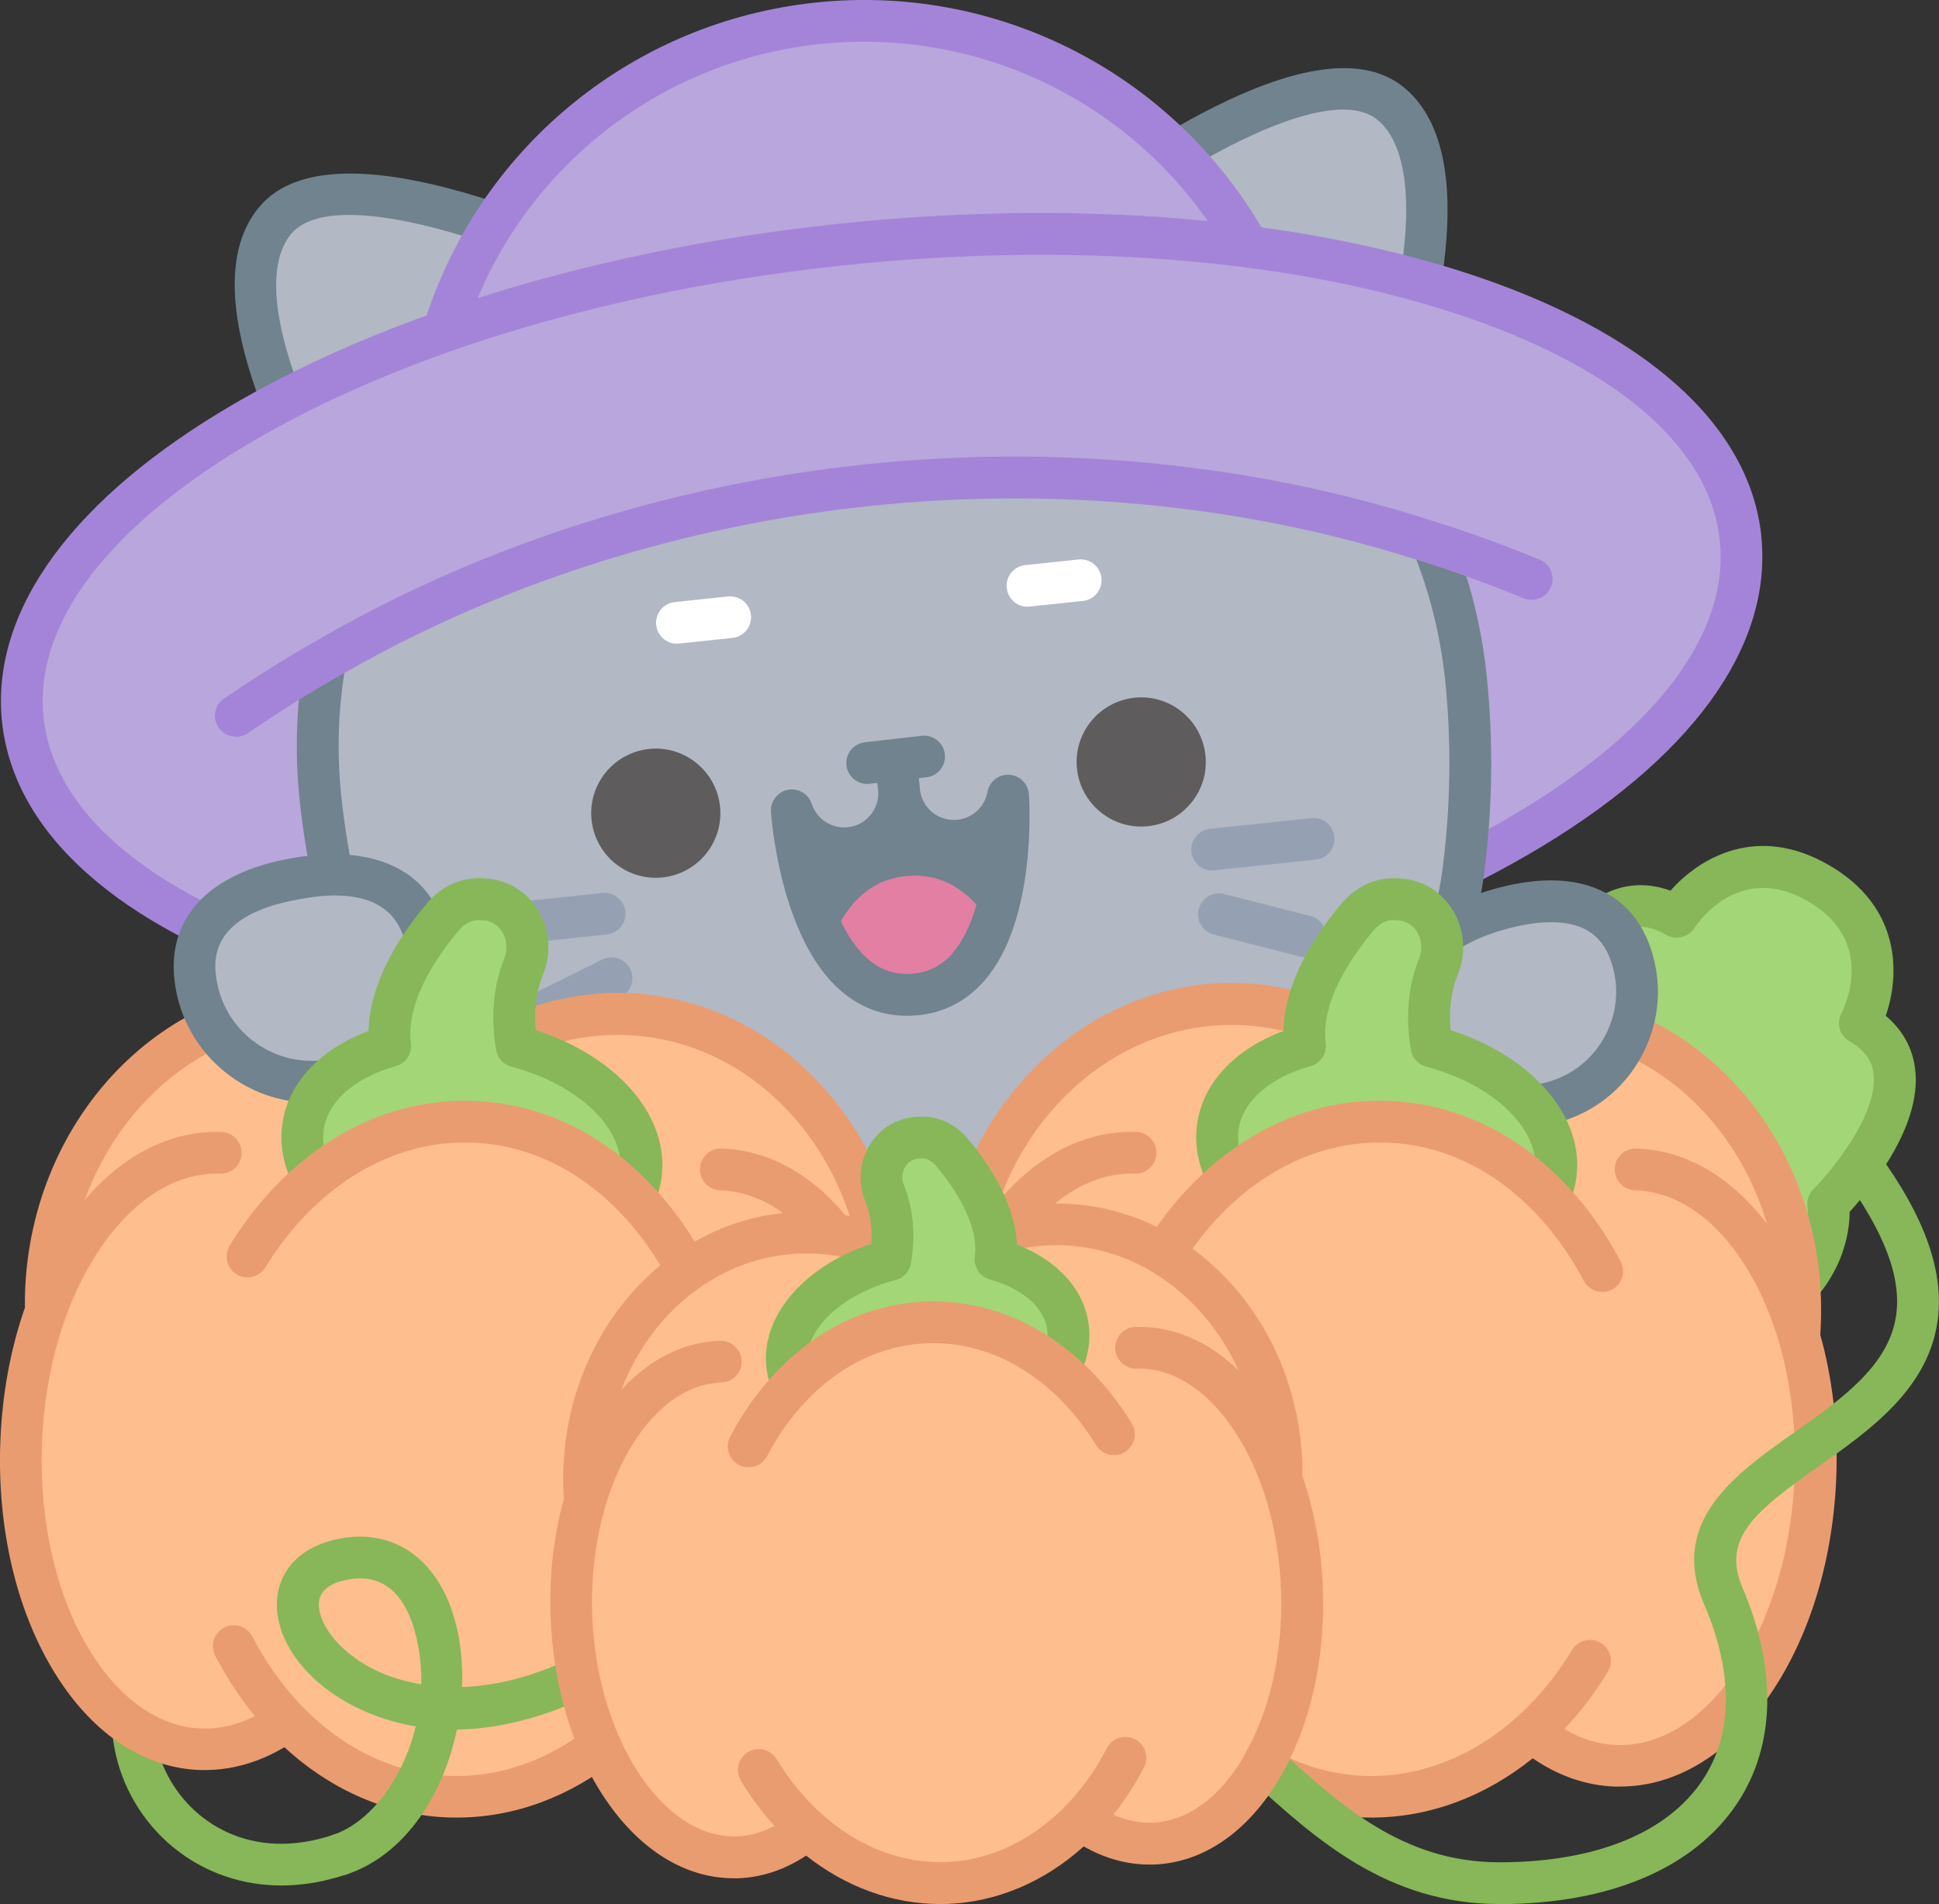 <?xml version="1.0" encoding="UTF-8"?>
<svg id="Capa_2" xmlns="http://www.w3.org/2000/svg" viewBox="0 0 220.69 216.72">
  <rect x="0" y="0" width="220.69" height="216.72" fill="#333333" stroke="none"/>
  <defs>
    <style>
      .cls-1 {
        fill: #5f5c5d;
      }

      .cls-2 {
        fill: #fff;
      }

      .cls-3 {
        fill: #b9a6dd;
      }

      .cls-4 {
        fill: #95a1b3;
      }

      .cls-5 {
        fill: #ea9c71;
      }

      .cls-6 {
        fill: #b2b8c4;
      }

      .cls-7 {
        fill: #ffbe8d;
      }

      .cls-8 {
        fill: #e27fa3;
      }

      .cls-9 {
        fill: #70838e;
      }

      .cls-10 {
        fill: #a484d8;
      }

      .cls-11 {
        fill: #a3d676;
      }

      .cls-12 {
        fill: #87b758;
      }
    </style>
  </defs>
  <g id="OBJECTS">
    <g>
      <path class="cls-12" d="M36.99,214.04c-4.5,1.02-8.89.67-12.82-1.05-4.22-1.84-7.64-5.17-9.63-9.36-3.57-7.51-2.45-18.07,8.1-24.73,1.11-.7,2.58-.37,3.28.74s.37,2.58-.74,3.28c-8.64,5.45-8.82,13.46-6.34,18.67,2.79,5.87,9.79,10.39,19.13,7.24,1.24-.42,2.59.25,3.01,1.49.42,1.24-.25,2.59-1.49,3.01-.83.28-1.66.51-2.49.7Z"/>
      <g>
        <path class="cls-6" d="M156.68,50.52l-115.81,12.22c-5.49-8.92-16.5-29.08-9.63-37.57,6.92-8.55,33.06,2.91,44.64,8.59,5.28-1.46,12.18-2.56,20.12-3.36,7.94-.88,14.9-1.24,20.37-.92,10.14-7.97,33.31-24.65,41.86-17.73,8.5,6.87,1.95,28.9-1.56,38.76Z"/>
        <g>
          <path class="cls-9" d="M38.85,64c-6.79-11.03-17.05-30.93-9.45-40.32,7.35-9.09,29.91-.69,47.54,7.96l-2.09,4.27c-21.74-10.66-37.73-14.2-41.75-9.24-4.14,5.12-.48,18.15,9.8,34.84l-4.05,2.49Z"/>
          <path class="cls-9" d="M158.92,51.32l-4.48-1.59c6.56-18.48,7.42-31.98,2.3-36.12-4.97-4.02-19.87,2.78-38.89,17.75l-2.94-3.74c15.43-12.14,35.73-25.08,44.83-17.71,9.38,7.59,3.52,29.2-.81,41.41Z"/>
        </g>
        <path class="cls-3" d="M142.1,28.1C132.63,11.1,113.65.48,93.07,2.66c-20.58,2.17-36.92,16.52-42.63,35.12C20.33,48.39.83,65.16,2.6,81.91c2.55,24.16,48.39,39.13,102.37,33.43,53.99-5.7,95.69-29.91,93.14-54.07-1.77-16.75-24.34-29.08-56.01-33.17Z"/>
        <path class="cls-10" d="M200.47,61.01c-1.34-12.67-13.24-23.3-33.52-29.92-7.12-2.32-14.99-4.06-23.38-5.21C133.13,8.15,113.36-1.88,92.83.29c-20.54,2.17-37.78,16.1-44.28,35.62-7.97,2.87-15.3,6.22-21.78,9.98C8.32,56.61-1.1,69.48.23,82.16c1.34,12.67,13.24,23.3,33.52,29.92,13.85,4.52,30.55,6.85,48.47,6.85,7.49,0,15.2-.41,22.99-1.23,26.44-2.79,50.84-10.04,68.71-20.42,18.45-10.71,27.87-23.59,26.54-36.26ZM93.33,5.02c17.43-1.84,34.25,5.98,44.13,20.14-13.15-1.31-27.4-1.23-41.98.31-14.58,1.54-28.53,4.44-41.12,8.46,6.7-15.92,21.53-27.08,38.96-28.92ZM171.55,93.17c-17.31,10.05-41.04,17.08-66.83,19.8-25.79,2.72-50.46.8-69.49-5.41-18.39-6-29.14-15.2-30.27-25.9-1.13-10.7,7.46-21.94,24.19-31.65,17.31-10.05,41.04-17.08,66.83-19.8,7.65-.81,15.19-1.21,22.53-1.21,17.4,0,33.58,2.25,46.96,6.62,18.39,6,29.14,15.2,30.27,25.9,1.13,10.7-7.46,21.94-24.19,31.65Z"/>
        <path class="cls-6" d="M166.84,77.09c.77,7.34.67,14.76-.31,22.27-1.92,14.66-12.07,26.84-26.17,31.28-10.89,3.43-21.91,5.73-33.04,6.9-11.13,1.18-22.38,1.23-33.75.15-14.72-1.4-27.19-11.19-32.13-25.13-2.53-7.14-4.18-14.38-4.95-21.71-.52-4.88-.44-10.27.56-15.79.45-.26.9-.53,1.36-.78,36.69-20.86,83.16-25.72,123.36-12.91.41.13.83.26,1.23.39,2.13,5.19,3.33,10.45,3.85,15.33Z"/>
        <g>
          <path class="cls-9" d="M114.73,90.55s.58,8.25-1.84,14.81c-1.52,4.1-4.22,7.52-8.99,7.85-4.38.3-7.39-2.24-9.45-5.65-3.75-6.22-4.34-15.33-4.34-15.33.87,2.67,3.46,4.51,6.38,4.31,3.45-.23,6.05-3.22,5.82-6.67.23,3.45,3.22,6.05,6.68,5.82,2.92-.2,5.23-2.38,5.74-5.13Z"/>
          <path class="cls-8" d="M112.89,105.36c-1.52,4.1-4.22,7.52-8.99,7.85-4.38.3-7.39-2.24-9.45-5.65,1.51-4.1,4.21-7.54,8.98-7.87,4.39-.29,7.4,2.25,9.46,5.67Z"/>
        </g>
        <path class="cls-9" d="M89.77,140.84c-5.46,0-10.95-.26-16.43-.78-15.52-1.47-28.92-11.95-34.15-26.7-2.58-7.27-4.29-14.76-5.08-22.26-.58-5.53-.39-11.07.59-16.46l4.68.84c-.89,4.95-1.07,10.03-.54,15.12.75,7.13,2.38,14.25,4.83,21.17,4.61,13.01,16.43,22.25,30.12,23.55,11.16,1.06,22.35,1.01,33.28-.15,10.92-1.15,21.88-3.44,32.57-6.81,13.11-4.13,22.74-15.64,24.53-29.32.95-7.28,1.05-14.59.3-21.71-.54-5.09-1.78-10.03-3.68-14.68l4.4-1.8c2.08,5.07,3.43,10.45,4.01,15.99.79,7.5.69,15.18-.32,22.83-2.03,15.51-12.95,28.56-27.82,33.24-10.99,3.46-22.27,5.81-33.5,7-5.87.62-11.82.93-17.8.93Z"/>
        <g>
          <g>
            <path class="cls-4" d="M137.96,99.08c-1.2,0-2.23-.91-2.36-2.13-.14-1.31.81-2.48,2.11-2.61l11.55-1.22c1.3-.14,2.47.81,2.61,2.11.14,1.31-.81,2.48-2.11,2.61l-11.55,1.22c-.08,0-.17.01-.25.01Z"/>
            <path class="cls-4" d="M148.56,108.94c-.19,0-.39-.02-.59-.07l-9.82-2.5c-1.27-.32-2.04-1.62-1.72-2.89.32-1.27,1.62-2.04,2.89-1.72l9.82,2.5c1.27.32,2.04,1.62,1.72,2.89-.27,1.08-1.24,1.79-2.3,1.79Z"/>
          </g>
          <g>
            <path class="cls-4" d="M57.27,107.6c-1.2,0-2.23-.91-2.36-2.13-.14-1.31.81-2.48,2.11-2.61l11.55-1.22c1.29-.14,2.48.81,2.61,2.11.14,1.31-.81,2.48-2.11,2.61l-11.55,1.22c-.08,0-.17.01-.25.01Z"/>
            <path class="cls-4" d="M60.52,118.23c-.87,0-1.72-.48-2.13-1.32-.58-1.18-.1-2.6,1.07-3.19l9.08-4.5c1.17-.58,2.6-.1,3.19,1.07.58,1.18.1,2.6-1.07,3.19l-9.08,4.5c-.34.17-.7.25-1.05.25Z"/>
          </g>
        </g>
        <path class="cls-10" d="M26.84,83.84c-.76,0-1.5-.36-1.96-1.03-.74-1.08-.47-2.56.62-3.3,2.63-1.8,5.46-3.61,8.4-5.36.73-.43,1.38-.81,1.98-1.14.46-.27.91-.53,1.37-.79,18.27-10.39,39.47-17.09,61.28-19.37,21.81-2.28,43.93-.12,63.96,6.26l1.22.38c.73.23,1.47.47,2.21.72,3.32,1.13,6.38,2.27,9.32,3.49,1.21.5,1.79,1.89,1.29,3.11-.5,1.21-1.89,1.79-3.11,1.29-2.84-1.18-5.8-2.28-9.04-3.38-.69-.24-1.37-.46-2.08-.68l-1.22-.38c-19.43-6.19-40.88-8.29-62.04-6.07-21.17,2.21-41.72,8.71-59.44,18.78-.45.25-.89.51-1.33.77-.02,0-.03.02-.05.03-.57.32-1.19.67-1.88,1.08-2.85,1.7-5.59,3.45-8.14,5.2-.41.28-.88.42-1.34.42Z"/>
        <g>
          <path class="cls-1" d="M137.2,85.96c-.43-4.04-4.05-6.97-8.08-6.54-4.04.43-6.97,4.05-6.54,8.08.43,4.04,4.05,6.97,8.08,6.54,4.04-.43,6.97-4.05,6.54-8.08Z"/>
          <path class="cls-1" d="M81.95,91.79c-.43-4.04-4.05-6.97-8.08-6.54-4.04.43-6.97,4.05-6.54,8.08.43,4.04,4.05,6.97,8.08,6.54,4.04-.43,6.97-4.05,6.54-8.08Z"/>
        </g>
        <g>
          <path class="cls-2" d="M116.94,69.06c-1.2,0-2.23-.91-2.36-2.13-.14-1.31.81-2.48,2.11-2.61l6.06-.64c1.3-.14,2.48.81,2.61,2.11.14,1.31-.81,2.48-2.11,2.61l-6.06.64c-.08,0-.17.01-.25.01Z"/>
          <path class="cls-2" d="M77.05,73.27c-1.2,0-2.23-.91-2.36-2.13-.14-1.31.81-2.48,2.11-2.61l6.06-.64c1.3-.14,2.48.81,2.61,2.11.14,1.31-.81,2.48-2.11,2.61l-6.06.64c-.08,0-.17.01-.25.01Z"/>
        </g>
      </g>
      <g>
        <path class="cls-11" d="M196.1,151.78c13.36-4.75,11.98-14.74,11.98-14.74,0,0,14.29-14.36,3.6-20.58,0,0,5.31-10.1-4.69-15.91-10-5.81-16.15,3.8-16.15,3.8-10.7-6.22-16.1,13.31-16.1,13.31,0,0-9.36,3.74-6.87,17.7l28.23,16.4Z"/>
        <path class="cls-12" d="M196.9,154.02l-1.59-4.48c11.24-4,10.46-11.86,10.42-12.2-.1-.74.15-1.45.67-1.98,2.1-2.12,7.43-8.63,6.83-13.19-.2-1.53-1.07-2.69-2.74-3.66-1.1-.64-1.5-2.03-.91-3.16.42-.82,3.95-8.26-3.78-12.75-7.73-4.49-12.44,2.25-12.96,3.04-.69,1.06-2.1,1.4-3.19.77-1.67-.97-3.11-1.15-4.54-.57-4.26,1.73-7.27,9.59-8.07,12.47-.2.71-.72,1.3-1.41,1.57-.29.12-7.51,3.33-5.41,15.08l-4.68.83c-1.43-8.06.81-13.11,2.95-15.94,1.53-2.02,3.2-3.21,4.28-3.84,1.01-3.17,4.34-12.05,10.55-14.58,2.18-.89,4.5-.9,6.81-.05,3.28-3.73,9.87-7.66,18.07-2.89,8.2,4.76,8.05,12.44,6.43,17.13,1.88,1.58,3.02,3.6,3.33,5.94.45,3.39-.83,7.34-3.8,11.75-1.38,2.05-2.8,3.71-3.64,4.63,0,1.24-.21,3.3-1.21,5.63-1.4,3.26-4.68,7.71-12.39,10.45Z"/>
      </g>
      <g>
        <path class="cls-7" d="M109.34,149.26c-.01-.68-.01-1.36,0-2.05.62-18.75,14.85-33.5,31.77-32.94,6.34.21,12.17,2.54,16.93,6.36,5.01-3.5,10.98-5.44,17.32-5.22,16.92.56,30.14,16.22,29.51,34.97-.02.6-.06,1.2-.1,1.8,1.36,4.7,2.05,9.99,1.87,15.57-.62,18.75-10.8,33.63-22.73,33.24-3.47-.12-6.71-1.52-9.54-3.91-5.36,4.87-11.98,7.66-19.07,7.43-7.08-.24-13.5-3.46-18.53-8.68-2.98,2.19-6.31,3.38-9.78,3.27-11.93-.4-21.09-15.92-20.47-34.67.18-5.48,1.19-10.63,2.81-15.17Z"/>
        <path class="cls-5" d="M207.18,151.93c.03-.45.06-.93.07-1.46.32-9.66-2.78-18.87-8.74-25.92-6.01-7.12-14.21-11.21-23.07-11.51-6.09-.2-12.04,1.41-17.3,4.69-5.04-3.62-10.86-5.62-16.95-5.83-18.2-.61-33.55,15.2-34.22,35.23-.02.56-.02,1.13-.01,1.69-1.66,4.76-2.63,10.04-2.81,15.52-.32,9.52,1.76,18.58,5.86,25.51,4.29,7.27,10.3,11.4,16.91,11.62.18,0,.36,0,.53,0,3.09,0,6.17-.89,9.04-2.6,5.33,4.91,11.85,7.77,18.73,8,.3,0,.6.01.9.01,6.57,0,12.93-2.4,18.33-6.75,2.91,2.01,6.12,3.12,9.38,3.22.18,0,.37,0,.55,0,6.4,0,12.46-3.7,17.09-10.48,4.55-6.65,7.23-15.55,7.54-25.07.19-5.57-.46-10.98-1.84-15.9ZM204.27,167.68c-.29,8.62-2.67,16.63-6.71,22.54-3.82,5.58-8.64,8.57-13.56,8.4-2.06-.07-4.05-.68-5.95-1.81,1.82-1.94,3.48-4.12,4.95-6.54.68-1.12.32-2.58-.8-3.27-1.12-.68-2.58-.32-3.27.8-5.63,9.28-14.43,14.63-23.55,14.34-9.11-.3-17.54-6.24-22.54-15.87-.61-1.16-2.04-1.62-3.21-1.01-1.16.61-1.62,2.04-1.01,3.21,1.3,2.51,2.82,4.8,4.5,6.86-1.97,1-4,1.48-6.05,1.41-4.93-.16-9.54-3.46-12.98-9.28-3.64-6.16-5.48-14.31-5.2-22.94.29-8.62,2.67-16.62,6.71-22.53,3.82-5.58,8.63-8.56,13.57-8.4,1.32.04,2.41-.99,2.45-2.3.04-1.31-.98-2.41-2.3-2.45-5.69-.18-11.11,2.54-15.55,7.73,4.26-11.7,14.56-19.91,26.39-19.91.28,0,.57,0,.85.01,5.62.19,10.99,2.21,15.53,5.84.82.66,1.98.7,2.85.09,4.77-3.32,10.26-4.98,15.88-4.79,7.5.25,14.46,3.74,19.6,9.82,2.87,3.4,4.97,7.38,6.24,11.68-4.07-5.37-9.25-8.4-14.87-8.58-1.32-.05-2.41.98-2.45,2.3-.04,1.31.98,2.41,2.3,2.45,4.93.16,9.53,3.46,12.97,9.28,3.64,6.16,5.49,14.31,5.2,22.93Z"/>
        <g>
          <path class="cls-6" d="M170.61,103.5c6.94-1.96,13.25-1.11,15.21,5.83,1.96,6.94-2.08,14.15-9.02,16.11-6.94,1.96-14.15-2.08-16.11-9.02-1.96-6.94,2.98-10.96,9.92-12.92Z"/>
          <path class="cls-9" d="M173.23,128.32c-2.61,0-5.18-.67-7.52-1.98-3.6-2.01-6.19-5.31-7.31-9.28-1.13-4.02-.4-7.66,2.13-10.54,2.05-2.34,5.23-4.12,9.44-5.31h0c4.21-1.19,7.86-1.32,10.82-.4,3.66,1.13,6.19,3.86,7.32,7.88,1.12,3.97.63,8.13-1.39,11.73-2.01,3.6-5.31,6.19-9.28,7.31-1.39.39-2.8.59-4.21.59ZM171.26,105.79c-3.27.92-5.74,2.26-7.16,3.87-1.45,1.65-1.82,3.65-1.12,6.12.77,2.75,2.57,5.03,5.06,6.42,2.49,1.39,5.37,1.74,8.12.96,2.75-.77,5.03-2.57,6.42-5.06,1.39-2.49,1.74-5.37.96-8.12-.69-2.46-2.05-3.98-4.15-4.63-2.05-.63-4.86-.48-8.13.44h0Z"/>
        </g>
        <path class="cls-11" d="M139.83,134.19c5.17-4.31,11.4-6.74,18.03-6.51,7.04.23,13.44,3.42,18.44,8.58.36-.76.61-1.58.73-2.42.91-6.21-5.22-12.36-14.11-14.71-.42-2.44-.55-5.83.78-9.11,1.4-3.44-.74-7.37-4.44-7.63-.2-.02-.41-.02-.62-.03-1.56-.02-3.03.73-4.04,1.91-2.42,2.82-6.87,8.92-6.09,14.8-5.41,1.53-9.3,4.86-9.92,9.18-.3,2.03.16,4.06,1.22,5.95Z"/>
        <path class="cls-12" d="M178.46,137.26l-4.3-2.03c.26-.55.44-1.14.53-1.75.71-4.83-4.61-10.02-12.36-12.07-.9-.24-1.58-.98-1.74-1.89-.45-2.6-.65-6.52.92-10.41.41-1.01.32-2.15-.23-3.04-.28-.46-.95-1.24-2.17-1.32-.18-.02-.34-.02-.5-.03h-.01c-.78,0-1.59.4-2.17,1.08-1.89,2.2-6.21,7.87-5.54,12.94.15,1.17-.57,2.28-1.71,2.6-4.68,1.32-7.75,4.02-8.21,7.23-.21,1.46.1,2.96.94,4.44l-4.14,2.34c-1.35-2.39-1.87-4.97-1.51-7.47.67-4.63,4.29-8.47,9.81-10.53.13-6,4.17-11.65,6.75-14.65,1.52-1.77,3.65-2.76,5.88-2.74.02,0,.03,0,.05,0,.25,0,.5.02.74.04,2.4.17,4.54,1.46,5.84,3.55,1.36,2.19,1.58,4.93.6,7.35-.9,2.22-1,4.51-.83,6.36,9.37,3,15.32,9.93,14.3,16.9-.16,1.07-.47,2.12-.93,3.09Z"/>
        <path class="cls-5" d="M182.36,147.05c-.86,0-1.68-.46-2.11-1.27-1.56-2.97-3.46-5.62-5.65-7.87-4.79-4.93-10.61-7.65-16.82-7.86-5.83-.19-11.52,1.87-16.43,5.97-2.69,2.25-5.06,5.02-7.03,8.24-.69,1.12-2.15,1.47-3.27.79-1.12-.69-1.47-2.15-.79-3.27,2.24-3.66,4.95-6.83,8.04-9.41,5.82-4.86,12.61-7.3,19.64-7.06,7.47.25,14.41,3.46,20.07,9.3,2.51,2.58,4.68,5.6,6.45,8.98.61,1.16.16,2.6-1,3.21-.35.18-.73.27-1.1.27Z"/>
      </g>
      <g>
        <path class="cls-7" d="M5.22,149.26c-.01-.68-.01-1.36,0-2.05.62-18.75,14.85-33.5,31.77-32.94,6.34.21,12.17,2.54,16.93,6.36,5.01-3.5,10.98-5.44,17.32-5.22,16.92.56,30.14,16.22,29.51,34.97-.02.6-.06,1.2-.1,1.8,1.36,4.7,2.05,9.99,1.87,15.57-.62,18.75-10.8,33.63-22.73,33.24-3.47-.12-6.71-1.52-9.54-3.91-5.36,4.87-11.98,7.66-19.07,7.43-7.08-.24-13.5-3.46-18.53-8.68-2.98,2.19-6.31,3.38-9.78,3.27-11.93-.4-21.09-15.92-20.47-34.67.18-5.48,1.19-10.63,2.81-15.17Z"/>
        <path class="cls-5" d="M103.06,151.93c.03-.45.06-.93.07-1.46.32-9.66-2.78-18.87-8.74-25.92-6.01-7.12-14.21-11.21-23.07-11.51-6.09-.2-12.04,1.41-17.3,4.69-5.04-3.62-10.86-5.62-16.95-5.83-18.2-.61-33.55,15.2-34.22,35.23-.02.56-.02,1.13-.01,1.69-1.66,4.76-2.63,10.04-2.81,15.52-.32,9.52,1.76,18.58,5.86,25.51,4.29,7.27,10.3,11.4,16.91,11.62.18,0,.36,0,.53,0,3.09,0,6.17-.89,9.04-2.6,5.33,4.91,11.85,7.77,18.73,8,.3,0,.6.01.9.01,6.57,0,12.93-2.4,18.33-6.75,2.91,2.01,6.12,3.12,9.38,3.22.18,0,.37,0,.55,0,6.4,0,12.46-3.7,17.09-10.48,4.55-6.65,7.23-15.55,7.54-25.07.19-5.57-.46-10.98-1.84-15.9ZM100.15,167.68c-.29,8.62-2.67,16.63-6.71,22.54-3.82,5.58-8.64,8.57-13.56,8.4-2.06-.07-4.05-.68-5.95-1.81,1.82-1.94,3.48-4.12,4.95-6.54.68-1.12.32-2.58-.8-3.27-1.12-.68-2.58-.32-3.27.8-5.63,9.28-14.43,14.63-23.55,14.34-9.11-.3-17.54-6.24-22.54-15.87-.61-1.16-2.04-1.62-3.21-1.01-1.16.61-1.62,2.04-1.01,3.21,1.3,2.51,2.82,4.8,4.5,6.86-1.97,1-4,1.48-6.05,1.41-4.93-.16-9.54-3.46-12.98-9.28-3.64-6.16-5.48-14.31-5.2-22.94.29-8.62,2.67-16.62,6.71-22.53,3.82-5.58,8.63-8.56,13.57-8.4,1.32.04,2.41-.99,2.45-2.3.04-1.31-.98-2.41-2.3-2.45-5.69-.18-11.11,2.54-15.55,7.73,4.26-11.7,14.56-19.91,26.39-19.91.28,0,.57,0,.85.01,5.62.19,10.99,2.21,15.53,5.84.82.66,1.98.7,2.85.09,4.77-3.32,10.26-4.98,15.88-4.79,7.5.25,14.46,3.74,19.6,9.82,2.87,3.4,4.97,7.38,6.24,11.68-4.07-5.37-9.25-8.4-14.87-8.58-1.32-.05-2.41.98-2.45,2.3-.04,1.31.98,2.41,2.3,2.45,4.93.16,9.53,3.46,12.97,9.28,3.64,6.16,5.49,14.31,5.2,22.93Z"/>
        <g>
          <path class="cls-6" d="M33.79,99.98c7.26-1.24,13.57.3,14.82,7.55,1.24,7.26-3.63,14.15-10.89,15.39-7.26,1.24-14.15-3.63-15.39-10.89-1.24-7.26,4.2-10.81,11.46-12.05Z"/>
          <path class="cls-9" d="M35.43,125.5c-3.22,0-6.36-.99-9.04-2.89-3.42-2.42-5.7-6.04-6.41-10.17-1.32-7.72,3.56-13.11,13.4-14.79,9.84-1.68,16.24,1.78,17.56,9.5.71,4.14-.24,8.3-2.66,11.72-2.42,3.42-6.04,5.7-10.17,6.41-.9.15-1.79.23-2.68.23ZM38.2,101.92c-1.64,0-3.12.25-4.01.41-10.8,1.85-9.83,7.46-9.52,9.31.49,2.88,2.08,5.4,4.47,7.09,2.39,1.69,5.29,2.35,8.17,1.86,2.88-.49,5.4-2.08,7.09-4.47,1.69-2.39,2.35-5.29,1.86-8.17-.85-4.98-4.77-6.02-8.06-6.02Z"/>
        </g>
        <path class="cls-11" d="M35.71,134.19c5.17-4.31,11.4-6.74,18.03-6.51,7.04.23,13.44,3.42,18.44,8.58.36-.76.61-1.58.73-2.42.91-6.21-5.22-12.36-14.11-14.71-.42-2.44-.55-5.83.78-9.11,1.4-3.44-.74-7.37-4.44-7.63-.2-.02-.41-.02-.62-.03-1.56-.02-3.03.73-4.04,1.91-2.42,2.82-6.87,8.92-6.09,14.8-5.41,1.53-9.3,4.86-9.92,9.18-.3,2.03.16,4.06,1.22,5.95Z"/>
        <path class="cls-12" d="M74.34,137.26l-4.3-2.03c.26-.55.44-1.14.53-1.75.71-4.83-4.61-10.02-12.36-12.07-.9-.24-1.58-.98-1.74-1.89-.45-2.6-.65-6.52.92-10.41.41-1.01.32-2.15-.23-3.04-.28-.46-.95-1.24-2.17-1.32-.18-.02-.34-.02-.5-.03h-.01c-.78,0-1.59.4-2.17,1.08-1.89,2.2-6.21,7.87-5.54,12.94.15,1.17-.57,2.28-1.71,2.6-4.68,1.32-7.75,4.02-8.21,7.23-.21,1.46.1,2.96.94,4.44l-4.14,2.34c-1.35-2.39-1.87-4.97-1.51-7.47.67-4.63,4.29-8.47,9.81-10.53.13-6,4.17-11.65,6.75-14.65,1.52-1.77,3.65-2.76,5.88-2.74.02,0,.03,0,.05,0,.25,0,.5.02.74.04,2.4.17,4.54,1.46,5.84,3.55,1.36,2.19,1.58,4.93.6,7.35-.9,2.22-1,4.51-.83,6.36,9.37,3,15.32,9.93,14.3,16.9-.16,1.07-.47,2.12-.93,3.09Z"/>
        <path class="cls-5" d="M78.24,147.05c-.86,0-1.68-.46-2.11-1.27-1.56-2.97-3.46-5.62-5.65-7.87-4.79-4.93-10.61-7.65-16.82-7.86-5.83-.19-11.52,1.87-16.43,5.97-2.69,2.25-5.06,5.02-7.03,8.24-.69,1.12-2.15,1.47-3.27.79-1.12-.69-1.47-2.15-.79-3.27,2.24-3.66,4.95-6.83,8.04-9.41,5.82-4.86,12.61-7.3,19.64-7.06,7.47.25,14.41,3.46,20.07,9.3,2.51,2.58,4.68,5.6,6.45,8.98.61,1.16.16,2.6-1,3.21-.35.18-.73.27-1.1.27Z"/>
      </g>
      <path class="cls-12" d="M39.24,213.4c-1.17.27-2.38-.39-2.78-1.56-.42-1.24.25-2.59,1.49-3.01,4.15-1.4,7.92-6.31,9.37-12.33-2.47-.41-4.83-1.17-7.06-2.31-5.76-2.94-9.25-7.96-8.69-12.49.41-3.25,2.82-5.61,6.62-6.47,6.38-1.45,11.57,2.04,13.56,9.11.67,2.39.95,5.01.84,7.68,6.52-.22,15.58-3.07,26.37-13.14.96-.89,2.46-.84,3.36.12.9.96.84,2.46-.12,3.36-10.03,9.36-20.67,14.36-30.2,14.5-1.52,7.39-5.87,14.24-12.54,16.49-.08.03-.16.05-.24.07ZM39.26,179.86c-1.81.41-2.8,1.23-2.95,2.43-.26,2.07,1.8,5.46,6.13,7.67,1.07.54,2.94,1.33,5.51,1.75.04-2.01-.19-4.07-.76-6.1-.91-3.24-3.02-6.87-7.93-5.75Z"/>
      <path class="cls-12" d="M170.64,216.72c-12.78,0-20.97-7.47-28.2-14.05-6.31-5.75-11.75-10.71-19.27-10.71v-4.75c9.36,0,16.03,6.08,22.47,11.95,6.91,6.3,14.06,12.81,25,12.81s19.16-3.34,23.16-9.39c3.46-5.23,3.51-12.15.15-20-4.04-9.45,3.58-14.82,10.29-19.55,5.23-3.69,10.64-7.5,11.54-13.11.71-4.38-1.26-9.65-6.01-16.09l3.83-2.82c5.55,7.53,7.8,13.96,6.88,19.67-1.23,7.58-7.75,12.18-13.5,16.23-7.14,5.04-11.07,8.16-8.66,13.8,3.95,9.25,3.76,17.95-.56,24.49-4.91,7.43-14.54,11.53-27.13,11.53Z"/>
      <g>
        <path class="cls-7" d="M145.86,168.45c.01-.56.01-1.13,0-1.7-.52-15.58-12.33-27.82-26.39-27.36-5.27.18-10.11,2.11-14.07,5.29-4.16-2.9-9.12-4.52-14.39-4.34-14.06.47-25.03,13.47-24.51,29.05.02.5.05,1,.09,1.49-1.13,3.9-1.7,8.3-1.55,12.93.52,15.58,8.97,27.94,18.88,27.61,2.89-.1,5.57-1.26,7.93-3.25,4.46,4.04,9.95,6.36,15.84,6.17,5.88-.2,11.22-2.88,15.39-7.21,2.48,1.82,5.24,2.81,8.12,2.71,9.91-.33,17.52-13.22,17-28.8-.15-4.56-.99-8.83-2.33-12.6Z"/>
        <path class="cls-5" d="M150.57,180.96c-.15-4.57-.96-8.97-2.33-12.95,0-.45,0-.9-.01-1.35-.27-8.13-3.39-15.68-8.78-21.27-5.46-5.66-12.58-8.64-20.06-8.39-5.05.17-9.89,1.81-14.09,4.76-4.39-2.67-9.33-3.98-14.37-3.81-15.34.51-27.37,14.64-26.81,31.51.01.41.03.79.06,1.15-1.15,4.11-1.68,8.62-1.52,13.27.27,7.98,2.51,15.45,6.33,21.03,3.93,5.74,9.07,8.88,14.53,8.88.16,0,.32,0,.47,0,2.7-.09,5.35-.98,7.76-2.58,4.5,3.55,9.78,5.51,15.24,5.51.25,0,.51,0,.76-.01,5.72-.19,11.14-2.53,15.6-6.55,2.37,1.36,4.91,2.07,7.46,2.07.15,0,.3,0,.46,0,5.64-.19,10.74-3.68,14.38-9.85,3.44-5.82,5.19-13.43,4.92-21.41ZM141.56,199.95c-2.78,4.71-6.49,7.38-10.45,7.51-1.49.05-2.95-.26-4.38-.91,1.29-1.62,2.45-3.42,3.47-5.37.61-1.17.15-2.6-1.01-3.21-1.17-.61-2.6-.15-3.21,1.01-4.09,7.87-10.96,12.72-18.38,12.96-7.42.25-14.6-4.13-19.2-11.71-.68-1.12-2.14-1.48-3.27-.8-1.12.68-1.48,2.14-.8,3.27,1.14,1.88,2.42,3.59,3.81,5.12-1.39.75-2.83,1.15-4.31,1.2-.1,0-.2,0-.3,0-8.32,0-15.67-11.48-16.13-25.32-.47-14,6.27-26.06,14.71-26.34,1.31-.04,2.34-1.14,2.3-2.45-.04-1.31-1.16-2.34-2.45-2.3-4.16.14-8.03,2.09-11.24,5.58,3.41-8.87,11.17-15.2,20.37-15.51,4.59-.15,9.06,1.2,12.95,3.91.87.6,2.02.56,2.85-.09,3.7-2.96,8.08-4.61,12.66-4.76,6.13-.2,11.97,2.26,16.48,6.93,2.06,2.14,3.73,4.62,4.96,7.34-3.34-3.25-7.22-4.98-11.28-4.98-.16,0-.32,0-.48,0-1.31.04-2.34,1.14-2.3,2.45s1.15,2.34,2.45,2.3c3.95-.13,7.83,2.28,10.92,6.8,3.31,4.84,5.27,11.41,5.5,18.5.24,7.09-1.28,13.78-4.26,18.83Z"/>
        <path class="cls-11" d="M120.53,155.93c-4.29-3.58-9.47-5.59-14.98-5.41-5.85.19-11.16,2.84-15.32,7.12-.3-.63-.5-1.31-.61-2.01-.75-5.15,4.33-10.27,11.72-12.22.35-2.03.46-4.84-.65-7.57-1.16-2.86.61-6.12,3.69-6.34.16-.01.34-.02.51-.03,1.29-.02,2.51.6,3.36,1.58,2.01,2.34,5.7,7.41,5.06,12.29,4.49,1.27,7.72,4.04,8.24,7.63.25,1.69-.13,3.38-1.02,4.94Z"/>
        <path class="cls-12" d="M88.08,158.65c-.4-.85-.67-1.75-.81-2.69-.87-5.92,4.07-11.79,11.9-14.39.1-1.44,0-3.17-.68-4.84-.87-2.12-.67-4.54.53-6.46,1.15-1.84,3.04-2.99,5.2-3.14.17-.01.39-.02.6-.03,2.02-.03,3.9.85,5.23,2.41,2.14,2.49,5.47,7.15,5.69,12.15,4.59,1.78,7.59,5.05,8.15,8.97.32,2.16-.13,4.39-1.3,6.45l-4.14-2.34c.65-1.15.9-2.31.74-3.43-.36-2.51-2.81-4.63-6.53-5.68-1.14-.32-1.87-1.43-1.71-2.6.54-4.05-2.97-8.65-4.51-10.44-.41-.48-.99-.75-1.52-.75-.09,0-.22,0-.34.02-.88.06-1.33.6-1.53.91-.39.63-.46,1.44-.16,2.16,1.35,3.32,1.17,6.65.79,8.87-.16.92-.84,1.66-1.74,1.89-6.24,1.65-10.53,5.76-9.97,9.58.07.47.2.92.4,1.34l-4.3,2.03Z"/>
        <path class="cls-5" d="M85.2,167.01c-.37,0-.75-.09-1.1-.27-1.16-.61-1.61-2.05-1-3.21,1.49-2.84,3.31-5.38,5.43-7.55,4.78-4.92,10.64-7.63,16.94-7.84,5.93-.19,11.67,1.86,16.58,5.96,2.6,2.17,4.88,4.83,6.76,7.91.69,1.12.33,2.58-.79,3.27-1.12.68-2.58.33-3.27-.79-1.61-2.64-3.55-4.9-5.75-6.74-4-3.34-8.63-5.02-13.38-4.86-5.05.17-9.79,2.38-13.69,6.4-1.79,1.84-3.35,4.01-4.62,6.45-.43.81-1.25,1.27-2.11,1.27Z"/>
      </g>
      <path class="cls-9" d="M117.1,90.39c-.09-1.2-1.05-2.14-2.24-2.2-1.21-.07-2.25.77-2.47,1.95-.32,1.75-1.78,3.06-3.56,3.18-2.13.15-4-1.47-4.14-3.61,0-.02,0-.03,0-.05,0-.02,0-.04,0-.06l-.12-1.03.88-.1c1.3-.15,2.24-1.33,2.09-2.63-.15-1.3-1.33-2.24-2.63-2.09l-6.48.74c-1.3.15-2.24,1.33-2.09,2.63.14,1.21,1.17,2.11,2.36,2.11.09,0,.18,0,.27-.02l.88-.1.11.95c.06,1.02-.27,2.01-.95,2.79-.68.78-1.63,1.25-2.66,1.32-1.79.12-3.41-.98-3.96-2.67-.37-1.14-1.53-1.83-2.71-1.6-1.18.23-2,1.29-1.93,2.49.04.58,1,14.29,7.89,20.33,2.2,1.92,4.74,2.9,7.57,2.9.29,0,.57,0,.87-.03,3.18-.22,5.86-1.56,7.97-3.98,6.01-6.91,5.1-20.63,5.06-21.21ZM108.44,108.48c-1.27,1.46-2.81,2.23-4.7,2.36-1.9.13-3.52-.43-4.98-1.7-2.67-2.33-4.3-6.7-5.24-10.59.99.3,2.05.43,3.12.36,2.46-.17,4.61-1.35,6.06-3.11,1.68,1.55,3.97,2.43,6.43,2.26,1.08-.07,2.11-.34,3.05-.78-.4,3.97-1.43,8.52-3.76,11.2Z"/>
    </g>
  </g>
</svg>